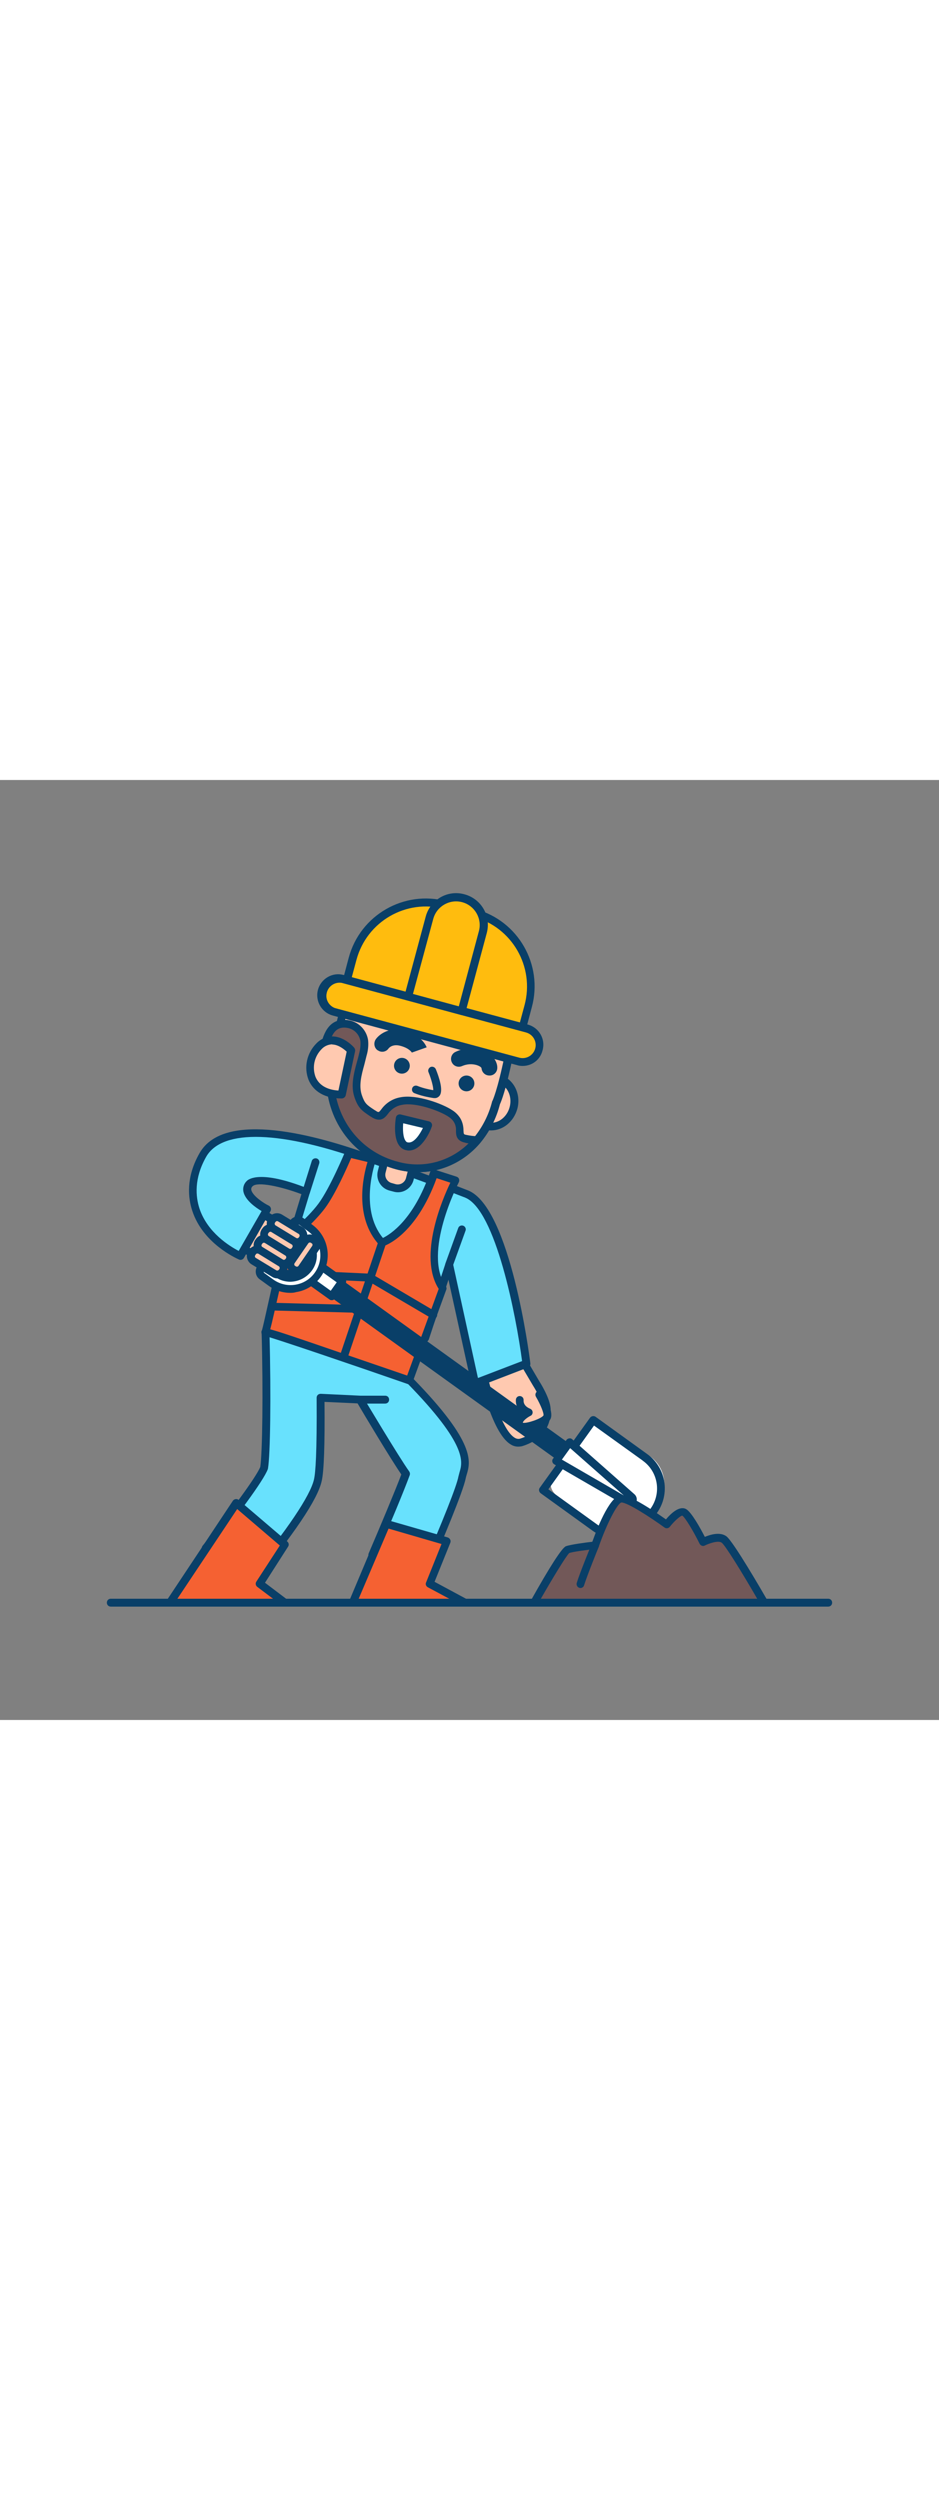 <svg version="1.1" id="Layer_1" xmlns="http://www.w3.org/2000/svg" xmlns:xlink="http://www.w3.org/1999/xlink" x="0px" y="0px" viewBox="0 0 500 500" style="width: 188px;" xml:space="preserve" data-imageid="under-constructions-31" imageName="Under Constructions" class="illustrations_image">
<rect x="0" y="0" width="500" height="500" fill="#808080" stroke="none"/>
<style type="text/css">
	.st0_under-constructions-31{fill:#FFC9B0;}
	.st1_under-constructions-31{fill:#093F68;}
	.st2_under-constructions-31{fill:#68E1FD;}
	.st3_under-constructions-31{fill:#725858;}
	.st4_under-constructions-31{fill:#FFFFFF;}
	.st5_under-constructions-31{fill:#FFBC0E;}
	.st6_under-constructions-31{fill:#F56132;}
	.st7_under-constructions-31{fill:none;}
</style>
<g id="character_under-constructions-31">
	<polygon class="st0_under-constructions-31" points="136.2,228.6 155.4,240.1 142.3,256.4 123.9,246.1 &#9;"/>
	<path class="st1_under-constructions-31" d="M142.3,258.4c-0.4,0-0.7-0.1-1-0.3l-18.4-10.3c-0.5-0.3-0.9-0.8-1-1.4c-0.1-0.6,0-1.2,0.3-1.7l12.4-17.4&#10;&#9;&#9;c0.6-0.9,1.8-1.1,2.8-0.6l19.2,11.5c0.5,0.3,0.9,0.8,1,1.4c0.1,0.6,0,1.2-0.4,1.7l-13.2,16.2C143.5,258.2,142.9,258.4,142.3,258.4z&#10;&#9;&#9; M126.9,245.4l14.8,8.3l10.5-13l-15.4-9.2L126.9,245.4z"/>
	<path class="st0_under-constructions-31" d="M276.6,305.9l8.8,15c0,0,5.4,8.4,5.7,13.6s-1.3,14-13.8,17.8c-12.2,3.7-21.2-40.9-21.2-40.9L276.6,305.9z"/>
	<path class="st1_under-constructions-31" d="M275.9,354.6c-1.4,0-2.8-0.4-4-1.2c-10.4-6.2-17.1-38-17.8-41.6c-0.2-1.1,0.4-2.1,1.5-2.4l20.5-5.5&#10;&#9;&#9;c0.9-0.2,1.9,0.2,2.3,1l8.8,15c0.2,0.3,5.7,8.8,6,14.6c0.3,5.6-1.3,15.6-15.3,19.9C277.3,354.5,276.6,354.6,275.9,354.6z&#10;&#9;&#9; M258.6,312.9c2.3,10.4,8.4,32.8,15.5,37c0.8,0.5,1.8,0.7,2.7,0.5c10.7-3.3,12.6-10.3,12.4-15.7c-0.2-3.9-4-10.4-5.4-12.6&#10;&#9;&#9;l-8.1-13.7L258.6,312.9z"/>
	<path class="st2_under-constructions-31 targetColor" d="M218.1,319.5l0.5-27.4l-48.9-5.1c0-0.8,0-1.6-0.1-2.4l-18,0.5l-1-0.1v0.1l-9.4,8.6c1,33.5,0.4,65.2-0.7,72.3&#10;&#9;&#9;c-2.2,6-17.8,26.7-31.1,42.7l22.5,18.8c15.6-18.6,34.6-43.3,37.2-55c1.3-6,1.6-24.5,1.4-43.8l21,1c0,0,19,31.8,24.5,39.5&#10;&#9;&#9;c-3.1,8.5-10.9,27.3-17.8,43.2l26.8,11.6c7.2-16.7,19.6-45.7,21-53C247.2,364.7,255.2,357.3,218.1,319.5z" style="fill: rgb(104, 225, 253);"/>
	<path class="st1_under-constructions-31" d="M132,429.5c-0.5,0-1-0.2-1.3-0.5l-22.5-18.8c-0.9-0.7-1-2-0.3-2.9c0,0,0,0,0,0c14.3-17.1,28.5-36.5,30.7-41.9&#10;&#9;&#9;c1.1-7.4,1.6-39.3,0.7-71.7c0-0.6,0.2-1.2,0.7-1.6l9.1-8.4c0.1-0.1,0.2-0.2,0.3-0.3c0.4-0.4,1-0.6,1.6-0.6l0.8,0.1l17.9-0.5&#10;&#9;&#9;c1.1,0,2.1,0.9,2.1,2v0.6l47,5c1.1,0.1,1.9,1,1.9,2.1l-0.5,26.5c33.4,34.2,30.3,44.2,28.3,50.9c-0.2,0.7-0.4,1.3-0.5,1.9&#10;&#9;&#9;c-1.4,7.1-12.2,32.9-21.1,53.4c-0.5,1.1-1.7,1.5-2.7,1.1c0,0,0,0,0,0l-26.8-11.7c-1.1-0.5-1.5-1.7-1.1-2.8&#10;&#9;&#9;c6.1-14.2,13.9-32.8,17.4-42c-5.6-8.1-20.2-32.5-23.3-37.8l-17.6-0.8c0.2,22.8-0.3,37-1.5,42.1c-2.1,9.7-14.8,28.5-37.6,55.9&#10;&#9;&#9;C133.2,429.3,132.6,429.5,132,429.5z M112.5,408.4l19.3,16.1c21-25.3,33.5-43.9,35.4-52.5c0.8-3.4,1.6-13.8,1.4-43.4&#10;&#9;&#9;c0-0.6,0.2-1.1,0.6-1.5c0.4-0.4,1-0.6,1.6-0.6l21,1c0.7,0,1.3,0.4,1.7,1c0.2,0.3,19,31.8,24.4,39.3c0.4,0.6,0.5,1.3,0.3,1.9&#10;&#9;&#9;c-3.1,8.5-10.8,26.9-17.1,41.4l23,10c11.8-27.2,19.1-45.6,20-50.6c0.2-0.8,0.4-1.5,0.6-2.3c1.6-5.4,4.4-14.4-27.9-47.4&#10;&#9;&#9;c-0.4-0.4-0.6-0.9-0.6-1.5l0.5-25.5l-47-4.9c-1-0.1-1.8-1-1.9-2v-0.3l-16,0.5h-0.2l-8.1,7.4c0.9,33.6,0.4,64.7-0.8,71.7&#10;&#9;&#9;c0,0.1-0.1,0.3-0.1,0.4C140.3,372.8,125.4,392.7,112.5,408.4L112.5,408.4z"/>
	<path class="st2_under-constructions-31 targetColor" d="M280.4,310.4c0,0-10.2-81.8-31.9-90.3c-23.5-9.2-50.1-18.3-50.1-18.3c-2.7-0.8-74.8-29.4-90.3-2.5&#10;&#9;&#9;c-7,12.2-5.9,22.6-3.7,29.1c5.4,16.2,21.9,23.8,23.8,24.6l14.2-24.8c-2.7-1.3-14.5-8.4-9.2-13.8c5.2-5.4,30,4.4,30,4.4l-16.4,54.3&#10;&#9;&#9;l79.8,23.4l12.8-38.9l13.8,63.1L280.4,310.4z" style="fill: rgb(104, 225, 253);"/>
	<path class="st1_under-constructions-31" d="M253.1,323c-0.3,0-0.7-0.1-1-0.2c-0.5-0.3-0.9-0.8-1.1-1.4l-12.2-55.6l-10.4,31.6c-0.3,1.1-1.5,1.7-2.6,1.4&#10;&#9;&#9;L146,275.3c-1.1-0.3-1.7-1.5-1.4-2.6l15.9-52.4c-10.9-4.1-23.5-6.8-26-4.2c-0.6,0.5-0.8,1.2-0.7,1.9c0.6,3.2,6.9,7.3,9.3,8.4&#10;&#9;&#9;c1,0.5,1.5,1.7,1,2.8c0,0.1-0.1,0.1-0.1,0.2l-14.1,24.8c-0.5,0.9-1.7,1.3-2.6,0.9c-2-0.9-19.3-8.8-24.9-25.9&#10;&#9;&#9;c-2.3-6.9-3.5-17.9,3.9-30.8c13.3-23.1,62.8-9.3,91.2,1l1.4,0.5c0.4,0.1,27,9.2,50.3,18.4c22.6,8.9,32.8,88.6,33.2,92&#10;&#9;&#9;c0.1,1-0.4,1.9-1.3,2.2l-27.3,10.5C253.6,322.9,253.3,323,253.1,323z M239.2,255.7h0.1c0.9,0.1,1.7,0.7,1.9,1.6l13.3,60.8l23.5-9&#10;&#9;&#9;c-3.1-23.5-14-80.5-30.4-87c-23.2-9.1-49.8-18.2-50-18.3s-0.7-0.2-1.6-0.6c-46.2-16.8-77.6-17.8-86.2-2.8&#10;&#9;&#9;c-6.6,11.6-5.6,21.3-3.6,27.5c4.3,13,16.3,20.2,20.9,22.6l12.2-21.2c-3.1-1.8-8.8-5.8-9.7-10.4c-0.4-2.1,0.3-4.2,1.8-5.6&#10;&#9;&#9;c1-1.1,7.5-5.9,32.3,3.9c1,0.4,1.6,1.5,1.2,2.6l-15.8,52.2l75.9,22.2l12.2-37C237.6,256.3,238.3,255.7,239.2,255.7L239.2,255.7z"/>
	<path class="st0_under-constructions-31" d="M205.4,199.8l15,3.9l0,0l-3.1,11.9c-0.4,1.7-2.2,2.7-3.8,2.3l-8.9-2.3c-1.7-0.4-2.7-2.2-2.3-3.8L205.4,199.8&#10;&#9;&#9;L205.4,199.8z"/>
	<path class="st1_under-constructions-31" d="M211.9,219.3c-0.7,0-1.5-0.1-2.2-0.3l0,0l-2.3-0.6c-4.6-1.2-7.4-5.9-6.2-10.5c0,0,0,0,0,0l2.2-8.6&#10;&#9;&#9;c0.3-1.1,1.4-1.8,2.5-1.5c0,0,0,0,0,0l15,3.9c1.1,0.3,1.8,1.4,1.5,2.5c0,0,0,0,0,0l-2.2,8.6C219.2,216.6,215.8,219.3,211.9,219.3&#10;&#9;&#9;L211.9,219.3z M210.7,215c1.2,0.3,2.4,0.1,3.4-0.5c1-0.6,1.8-1.6,2.1-2.8l1.7-6.6l-10.9-2.8l-1.7,6.6c-0.3,1.2-0.1,2.4,0.5,3.4&#10;&#9;&#9;c0.6,1,1.6,1.8,2.8,2.1L210.7,215z"/>
	<ellipse transform="matrix(0.25 -0.968 0.968 0.25 30.577 382.441)" class="st0_under-constructions-31" cx="262.2" cy="171.5" rx="13" ry="11.6"/>
	<path class="st1_under-constructions-31" d="M261.5,186.4c-1.1,0-2.1-0.1-3.1-0.4c-3.6-1-6.7-3.4-8.3-6.8c-3.6-7.2-1.3-15.9,5.3-20.5&#10;&#9;&#9;c3.1-2.1,6.9-2.8,10.6-1.9c7.3,1.9,11.6,10,9.5,18l0,0C273.6,181.8,267.8,186.4,261.5,186.4z M262.8,160.7c-1.8,0-3.6,0.6-5.1,1.6&#10;&#9;&#9;c-4.8,3.4-6.5,9.8-3.9,15.1c1.1,2.3,3.2,4,5.7,4.7c5.1,1.3,10.4-2.4,11.9-8.2l0,0c1.5-5.8-1.4-11.6-6.5-12.9&#10;&#9;&#9;C264.2,160.8,263.5,160.7,262.8,160.7z M273.4,174.4L273.4,174.4z"/>
	<path class="st0_under-constructions-31" d="M187.2,108.7c-4,12.4-10.5,34.2-9.6,46.7c1.7,21.5,14.6,44.8,33.9,49.8c15.5,4.3,32.1-1,42.4-13.4&#10;&#9;&#9;c4.8-5.8,8.3-12.6,10.1-19.9c0,0,2.6-4.8,6.8-25.2s6.1-31-30.8-47.2C211.5,87,191.2,96.3,187.2,108.7z"/>
	<path class="st1_under-constructions-31" d="M222.5,208.6c-3.9,0-7.8-0.5-11.5-1.5c-15.9-4.2-33.2-23.2-35.4-51.6c-0.7-9.4,2.4-25,9.7-47.5&#10;&#9;&#9;c1.8-5.6,6.4-10.4,13-13.3s21-6.6,42.7,2.8c38.7,16.9,36.2,29.2,32.1,49.5c-3.7,18.1-6.3,24.2-6.9,25.5&#10;&#9;&#9;c-1.9,7.5-5.5,14.6-10.5,20.6C247.4,202.9,235.3,208.7,222.5,208.6z M214.4,95.6c-5-0.1-9.9,0.9-14.5,2.8&#10;&#9;&#9;c-5.5,2.5-9.2,6.3-10.7,10.8c-2.6,8.1-10.5,32.7-9.5,45.9c1.5,19.6,13.4,43,32.3,47.9c14.8,4,30.5-0.9,40.3-12.7&#10;&#9;&#9;c4.6-5.6,7.9-12.1,9.7-19.1c0-0.2,0.1-0.3,0.2-0.5c0,0,2.6-5.1,6.6-24.6c4.1-20.1,6-29.3-29.6-44.8C231.4,97.8,223,95.8,214.4,95.6&#10;&#9;&#9;L214.4,95.6z"/>
	<path class="st3_under-constructions-31" d="M240.1,177.5c-4.6-3-18.1-8.3-26.3-6.6c-10.7,2.2-8.2,11.1-15,6.6c-4.7-3.1-6.1-4-7.9-9.4&#10;&#9;&#9;c-2.4-7.1,1-14.9,2.5-21.9c0.7-2.5,1-5,0.7-7.6c-0.7-4.2-3.8-7.5-7.9-8.6c-14.1-3.3-13.8,17-14.9,25.6l6.1,1.6l-1.4,4.9&#10;&#9;&#9;c1.7,21.5,16.3,38.1,35.6,43.1c15.5,4.3,32.1-1,42.4-13.4c-1.9-0.1-3.9-0.4-5.8-0.8c-5.4-1.2-1.4-5.1-4.7-10.1&#10;&#9;&#9;C242.5,179.5,241.4,178.4,240.1,177.5z"/>
	<path class="st1_under-constructions-31" d="M222.5,208.6c-3.9,0-7.8-0.5-11.5-1.5c-20.9-5.4-35.5-23-37.2-44.9c0-0.3,0-0.5,0.1-0.8l0.8-2.8l-4-1&#10;&#9;&#9;c-1-0.3-1.7-1.3-1.6-2.3c0.1-1.1,0.3-2.5,0.4-4c0.7-7.5,1.7-17.7,7.6-21.9c2.6-1.8,5.8-2.3,9.5-1.4c4.9,1.2,8.6,5.3,9.4,10.3&#10;&#9;&#9;c0.3,2.8,0,5.6-0.8,8.3c-0.4,1.6-0.8,3.2-1.2,4.8c-1.5,5.4-3,11-1.4,16c1.6,4.7,2.5,5.3,6.9,8.2l0.2,0.1c2,1.3,1.9,1.3,3.4-0.6&#10;&#9;&#9;c2.4-3.3,6-5.6,10-6.3c8.7-1.8,22.8,3.5,27.8,6.9l0,0c1.6,1,2.9,2.3,4,3.9c1.3,2,1.9,4.4,1.9,6.8c0.1,2.1,0.1,2.1,1.6,2.4&#10;&#9;&#9;c1.8,0.4,3.7,0.6,5.5,0.7c0.8,0.1,1.5,0.6,1.8,1.3c0.3,0.7,0.2,1.6-0.3,2.1C247.4,202.9,235.3,208.6,222.5,208.6z M178,162.3&#10;&#9;&#9;c1.7,19.9,15,35.9,34,40.8c13.4,3.7,27.6-0.1,37.5-9.8c-0.7-0.1-1.3-0.2-1.9-0.4c-4.7-1-4.8-4.1-4.8-6.4c0.1-1.7-0.3-3.3-1.2-4.7&#10;&#9;&#9;c-0.7-1.1-1.7-2-2.8-2.7l0,0c-4.6-3.1-17.5-7.8-24.7-6.3c-3.1,0.5-5.8,2.3-7.6,4.9c-1.6,2-3.9,4.8-9,1.4l-0.2-0.1&#10;&#9;&#9;c-4.6-3.1-6.6-4.4-8.6-10.4s-0.3-12.6,1.3-18.4c0.4-1.6,0.9-3.1,1.2-4.6c0.6-2.2,0.9-4.5,0.7-6.8c-0.6-3.3-3-6-6.3-6.8&#10;&#9;&#9;c-2.5-0.6-4.5-0.3-6.1,0.8c-4.4,3.1-5.3,12.6-5.9,18.9c-0.1,0.8-0.1,1.6-0.2,2.3l4.3,1.1c1.1,0.3,1.8,1.4,1.5,2.5c0,0,0,0.1,0,0.1&#10;&#9;&#9;L178,162.3z"/>
	<ellipse transform="matrix(0.25 -0.968 0.968 0.25 13.342 321.257)" class="st1_under-constructions-31" cx="214.1" cy="152" rx="4.2" ry="4.2"/>
	<circle class="st1_under-constructions-31" cx="248.4" cy="161.4" r="4.2"/>
	<path class="st1_under-constructions-31" d="M231.3,169.2H231c-3.5-0.5-7-1.3-10.3-2.6c-1.1-0.4-1.6-1.6-1.2-2.7c0.4-1.1,1.6-1.6,2.7-1.2l0,0&#10;&#9;&#9;c2.7,1.1,5.6,1.8,8.5,2.3c0.1-1.6-1-5.8-2.5-9.5c-0.5-1,0-2.3,1-2.8c1-0.5,2.3,0,2.8,1c0,0.1,0.1,0.1,0.1,0.2c1.6,4,4.1,11.1,2,14&#10;&#9;&#9;C233.4,168.8,232.4,169.3,231.3,169.2z"/>
	<path class="st1_under-constructions-31" d="M219.3,145c0,0-1.2-2.3-6.1-3.6c-4.1-1.1-6,1-6.3,1.4c-1.3,1.9-3.9,2.3-5.7,1c0,0,0,0-0.1,0&#10;&#9;&#9;c-1.9-1.3-2.3-4-1-5.9c0,0,0,0,0,0c1.9-2.7,7.3-6.7,15.2-4.6c9.4,2.5,11.6,8.2,11.9,8.9L219.3,145z"/>
	<path class="st1_under-constructions-31" d="M260.6,157.2L260.6,157.2c-2.3,0-4-1.7-4.2-3.9c-0.1-0.4-0.8-1.1-2.7-1.7c-2.5-0.7-5.1-0.5-7.5,0.5&#10;&#9;&#9;c-2.1,1-4.6,0.2-5.6-1.9c-1-2-0.2-4.5,1.8-5.5c4.3-2.1,9.2-2.4,13.8-1.1c6.9,2.1,8.7,7,8.6,9.5&#10;&#9;&#9;C264.8,155.4,262.9,157.3,260.6,157.2z M256.4,153L256.4,153z"/>
	<path class="st0_under-constructions-31" d="M187,143.7c0,0-8.8-10.2-17.1-2.1s-6.9,25.8,12.1,25.6L187,143.7z"/>
	<path class="st1_under-constructions-31" d="M181.8,169.4c-8.6,0-14.9-3.6-17.5-9.9c-2.6-6.7-0.9-14.3,4.2-19.4c2.3-2.4,5.5-3.8,8.9-3.7&#10;&#9;&#9;c6.2,0.3,11,5.7,11.2,6c0.4,0.5,0.6,1.2,0.5,1.8l-5,23.5c-0.2,0.9-1,1.6-2,1.7L181.8,169.4z M176.8,140.6c-2.1,0.1-4.1,1-5.5,2.5&#10;&#9;&#9;c-3.9,3.9-5.2,9.6-3.3,14.8c1.8,4.4,6.1,6.9,12.2,7.3l4.4-20.7c-1.3-1.2-4.3-3.7-7.6-3.8L176.8,140.6z"/>
	<path class="st4_under-constructions-31" d="M212.8,180l15.2,3.7c0,0-4.6,12-11,11.2S212.8,180,212.8,180z"/>
	<path class="st1_under-constructions-31" d="M217.7,197.1c-0.3,0-0.6,0-0.9-0.1c-1.7-0.2-3.2-1.1-4.2-2.5c-3.4-4.5-2-13.8-1.8-14.9&#10;&#9;&#9;c0.1-0.6,0.4-1.1,0.9-1.4c0.5-0.3,1.1-0.4,1.6-0.3l15.2,3.7c1.1,0.3,1.8,1.4,1.5,2.5c0,0.1,0,0.2-0.1,0.3&#10;&#9;&#9;C229.5,185.8,225,197.1,217.7,197.1z M214.7,182.6c-0.3,3.3-0.1,7.6,1.3,9.4c0.3,0.5,0.8,0.8,1.4,0.8c3.1,0.4,6.2-4.4,7.8-7.7&#10;&#9;&#9;L214.7,182.6z"/>
	<path class="st5_under-constructions-31" d="M278.3,131.6l-93.6-25.2l0,0l3.2-12c5.7-21.2,27.5-33.7,48.7-28l0,0l16.9,4.5c21.2,5.7,33.7,27.5,28,48.7l0,0&#10;&#9;&#9;L278.3,131.6L278.3,131.6z"/>
	<path class="st1_under-constructions-31" d="M278.3,133.7c-0.2,0-0.4,0-0.5-0.1l-93.6-25.2c-1.1-0.3-1.8-1.5-1.5-2.6l3-11.3c6.1-22.7,29.5-36.1,52.1-30&#10;&#9;&#9;l15.4,4.2c22.7,6.1,36.1,29.5,30,52.1l-3,11.3C280.1,133.1,279.3,133.7,278.3,133.7L278.3,133.7z M187.3,105l89.5,24.1l2.5-9.3&#10;&#9;&#9;c5.5-20.4-6.6-41.5-27.1-47l0,0l-15.4-4.2c-20.5-5.5-41.5,6.6-47,27.1L187.3,105z"/>
	<path class="st5_under-constructions-31" d="M280.5,151l-107.3-28.9c-2.3-0.6-3.7-3-3.1-5.3l2.5-9.1c0.6-2.3,3-3.7,5.3-3.1l107.3,28.9&#10;&#9;&#9;c2.3,0.6,3.7,3,3.1,5.3l-2.5,9.1C285.2,150.2,282.8,151.6,280.5,151z"/>
	<path class="st1_under-constructions-31" d="M278.3,152.1c-1,0-2-0.1-2.9-0.4l-98.2-26.4l0,0c-5.9-1.6-9.5-7.7-7.9-13.7c1.6-5.9,7.7-9.5,13.6-7.9&#10;&#9;&#9;l98.2,26.4c5.9,1.6,9.5,7.7,7.8,13.7C287.7,148.8,283.3,152.1,278.3,152.1L278.3,152.1z M178.3,121.3l98.2,26.4&#10;&#9;&#9;c3.7,1,7.5-1.2,8.5-4.9c1-3.7-1.2-7.5-4.9-8.5l-98.2-26.4c-3.8-0.6-7.4,2-8,5.8C173.3,116.9,175.2,120.1,178.3,121.3L178.3,121.3z"/>
	<path class="st5_under-constructions-31" d="M245.8,122.9l-28.4-7.6l0,0l11.6-42.9c2-7.3,9.5-11.6,16.8-9.7l1.9,0.5c7.3,2,11.6,9.5,9.7,16.8L245.8,122.9&#10;&#9;&#9;L245.8,122.9z"/>
	<path class="st1_under-constructions-31" d="M245.8,125c-0.2,0-0.4,0-0.5-0.1l-28.4-7.7c-0.5-0.1-1-0.5-1.3-1c-0.3-0.5-0.4-1.1-0.2-1.6l11.3-42&#10;&#9;&#9;c2.4-8.9,11.6-14.3,20.6-11.8l-0.6,2l0.6-2c9,2.4,14.3,11.6,11.9,20.6c0,0,0,0,0,0l-11.3,42C247.5,124.3,246.7,125,245.8,125z&#10;&#9;&#9; M219.9,113.8l24.4,6.6l10.7-40c1.8-6.7-2.2-13.6-8.9-15.4l0,0c-6.7-1.8-13.6,2.2-15.4,8.9c0,0,0,0,0,0L219.9,113.8z"/>
	<path class="st6_under-constructions-31" d="M203.5,246.1c0,0,16.7-5.1,27.7-36.9l11.5,3.8c0,0-20.1,38.4-6.7,57.4l-17.9,49.1c0,0-77-26.6-76.8-25.8&#10;&#9;&#9;s10.9-48.3,10.9-48.3s12.7-10.2,19.1-18.9s14.4-27.8,14.4-27.8l12.6,3.1C198.3,201.8,188.1,229.3,203.5,246.1z"/>
	<path class="st1_under-constructions-31" d="M218.1,321.5c-0.2,0-0.5,0-0.7-0.1c-28.5-9.9-71.7-24.6-76.1-25.6l0,0c-1.2,0-2.1-0.9-2.1-2.1&#10;&#9;&#9;c0-0.4,0.1-0.7,0.3-1c0.9-3.1,6.8-30,10.6-47.7c0.1-0.5,0.4-0.9,0.7-1.2c0.1-0.1,12.6-10.1,18.8-18.5s14-27.2,14.1-27.4&#10;&#9;&#9;c0.4-1,1.4-1.5,2.4-1.2l12.6,3.1c1.1,0.3,1.8,1.4,1.5,2.5c0,0.1,0,0.2-0.1,0.2c-0.1,0.2-9.2,25.4,3.8,41.1&#10;&#9;&#9;c3.9-1.9,16.4-9.7,25.1-35c0.4-1.1,1.5-1.7,2.6-1.3l11.5,3.7c0.6,0.2,1.1,0.6,1.3,1.2c0.2,0.6,0.2,1.2-0.1,1.8&#10;&#9;&#9;c-0.2,0.4-19.4,37.5-6.9,55.3c0.4,0.6,0.5,1.3,0.2,1.9l-17.9,49.1C219.7,321,219,321.5,218.1,321.5z M143.9,292.2&#10;&#9;&#9;c4.3,1.1,14,4.4,36.7,12.2c15.5,5.3,30.9,10.6,36.2,12.4l16.8-46.1c-11.1-17.5,2.1-48,6.2-56.5l-7.3-2.4&#10;&#9;&#9;c-11.2,30.7-27.7,36-28.4,36.2c-0.8,0.2-1.6,0-2.1-0.6c-13.7-14.9-8.5-37.1-6.3-44.2l-8.7-2.1c-2.1,4.9-8.4,19.2-13.9,26.6&#10;&#9;&#9;c-5.8,7.8-16.3,16.7-18.9,18.8c-0.6,2.8-2.8,13.1-5.1,23.4C146.2,282.5,144.8,288.9,143.9,292.2z"/>
	<path class="st1_under-constructions-31" d="M230.8,286.6c-0.4,0-0.7-0.1-1.1-0.3l-33.2-19.5l-47.4-2.2c-1.2,0-2-1-2-2.2c0,0,0,0,0,0c0.1-1.2,1-2,2.2-2&#10;&#9;&#9;l47.9,2.2c0.4,0,0.7,0.1,1,0.3l33.6,19.8c1,0.6,1.3,1.9,0.7,2.9C232.2,286.2,231.6,286.6,230.8,286.6L230.8,286.6z"/>
	<path class="st1_under-constructions-31" d="M224.8,303.2c-0.4,0-0.7-0.1-1.1-0.3l-33.1-19.5l-44.9-1.2c-1.1,0-2-1-2-2.1c0.1-1.1,1-2,2.1-2l45.4,1.2&#10;&#9;&#9;c0.4,0,0.7,0.1,1,0.3l33.6,19.8c1,0.6,1.3,1.9,0.7,2.9C226.3,302.9,225.6,303.2,224.8,303.2L224.8,303.2z"/>
	<path class="st1_under-constructions-31" d="M183.1,308.6c-0.2,0-0.5,0-0.7-0.1c-1.1-0.4-1.7-1.6-1.3-2.6c0,0,0,0,0,0l20.4-60.5c0.4-1.1,1.6-1.7,2.7-1.3&#10;&#9;&#9;s1.7,1.6,1.3,2.7l-20.4,60.5C184.8,308.1,184,308.7,183.1,308.6z"/>
	<path class="st4_under-constructions-31" d="M323.2,343.3l23.1,16.6c7.9,5.7,9.8,16.7,4.1,24.6l0,0l-6.1,8.5c-5.7,8-16.7,9.8-24.6,4.2c0,0,0,0-0.1,0&#10;&#9;&#9;l-23.1-16.6c-3.6-2.6-4.4-7.5-1.8-11.1l17.4-24.3C314.6,341.6,319.6,340.8,323.2,343.3z"/>
	<path class="st1_under-constructions-31" d="M328.5,403.5c-4.7,0-9.2-1.5-13-4.2l-27.6-19.9c-0.9-0.7-1.2-2-0.5-2.9c0,0,0,0,0,0l26.8-37.3&#10;&#9;&#9;c0.7-0.9,2-1.1,2.9-0.5l27.6,19.9c10,7.2,12.3,21.2,5.1,31.3l-3.1,4.3C342.5,400.1,335.7,403.6,328.5,403.5z M292,377.3l25.9,18.7&#10;&#9;&#9;c8.2,5.9,19.5,4,25.4-4.1l3.1-4.3c5.9-8.2,4.1-19.6-4.1-25.5c0,0-0.1,0-0.1-0.1l-25.9-18.6L292,377.3z"/>
	
		<rect x="242.7" y="235.7" transform="matrix(0.584 -0.812 0.812 0.584 -156.235 332.366)" class="st1_under-constructions-31" width="6.7" height="165.9"/>
	<path class="st1_under-constructions-31" d="M311.4,371.8c-0.4,0-0.9-0.1-1.2-0.4l-134.7-96.8c-0.9-0.7-1.1-2-0.5-2.9l3.9-5.5c0.3-0.5,0.8-0.8,1.4-0.8&#10;&#9;&#9;c0.5-0.1,1.1,0,1.6,0.4l134.6,96.8c0.9,0.7,1.1,2,0.5,2.9l-3.9,5.5c-0.3,0.5-0.8,0.8-1.4,0.8L311.4,371.8z M179.7,272.4l131.2,94.4&#10;&#9;&#9;l1.5-2.1l-131.2-94.4L179.7,272.4z"/>
	<path class="st4_under-constructions-31" d="M334.4,384.3l-38.2-22.1l7.1-9.9l33.1,29.2c0.7,0.6,0.8,1.7,0.2,2.4C336,384.5,335.1,384.7,334.4,384.3z"/>
	<path class="st1_under-constructions-31" d="M335.2,386.6c-0.7,0-1.4-0.2-1.9-0.5L295.1,364c-0.5-0.3-0.9-0.8-1-1.4c-0.1-0.6,0-1.2,0.4-1.6l7.1-9.9&#10;&#9;&#9;c0.3-0.5,0.9-0.8,1.5-0.9c0.6-0.1,1.2,0.1,1.6,0.5l33.1,29.2c1.6,1.4,1.7,3.8,0.3,5.4C337.3,386.1,336.3,386.6,335.2,386.6z&#10;&#9;&#9; M335.4,382.5l-1,1.8L335.4,382.5z M299.2,361.5l33,19.1l-28.6-25.2L299.2,361.5z"/>
	<polyline class="st4_under-constructions-31" points="163.2,265 176.6,274.6 182.3,266.7 168.9,257.1 &#9;"/>
	<path class="st1_under-constructions-31" d="M176.6,276.7c-0.4,0-0.9-0.1-1.2-0.4l-13.4-9.6c-1-0.6-1.2-1.9-0.6-2.9c0.6-1,1.9-1.2,2.9-0.6&#10;&#9;&#9;c0,0,0.1,0.1,0.1,0.1l11.7,8.4l3.2-4.5l-11.7-8.4c-1-0.6-1.2-1.9-0.6-2.9c0.6-1,1.9-1.2,2.9-0.6c0,0,0.1,0.1,0.1,0.1l13.4,9.6&#10;&#9;&#9;c1,0.6,1.2,1.9,0.6,2.9c0,0-0.1,0.1-0.1,0.1l-5.7,7.9c-0.3,0.5-0.8,0.8-1.4,0.8C176.9,276.7,176.7,276.7,176.6,276.7z"/>
	<path class="st4_under-constructions-31" d="M144.2,267.4l-4.7-3.4c-1.3-1-1.6-2.8-0.7-4.2l17.4-24.2c1-1.3,2.8-1.6,4.2-0.7l4.6,3.3&#10;&#9;&#9;c7.9,5.9,9.5,17.2,3.5,25.1C162.9,271,152.1,272.8,144.2,267.4L144.2,267.4z M145.4,260.9l2.2,1.6c5.4,3.7,12.9,2.3,16.6-3.1&#10;&#9;&#9;c3.6-5.3,2.4-12.4-2.7-16.2l-2.2-1.6L145.4,260.9z"/>
	<path class="st1_under-constructions-31" d="M154.6,272.8c-4.2,0-8.2-1.3-11.6-3.8l-4.7-3.4c-2.3-1.6-2.8-4.8-1.2-7.1c0,0,0,0,0,0l17.4-24.2&#10;&#9;&#9;c1.6-2.3,4.8-2.8,7.1-1.2l4.6,3.4c9,6.5,11,19,4.5,27.9c-3.1,4.3-7.8,7.2-13,8C156.8,272.7,155.7,272.8,154.6,272.8z M158.7,236.5&#10;&#9;&#9;c-0.3,0-0.6,0.1-0.7,0.4l-17.4,24.2c-0.3,0.4-0.2,1,0.2,1.2c0,0,0,0,0,0l4.7,3.4l0,0c7.1,5.1,17,3.5,22.1-3.6&#10;&#9;&#9;c5.1-7.1,3.5-17-3.6-22.1l-4.6-3.4C159.1,236.5,158.9,236.5,158.7,236.5L158.7,236.5z M154.6,266.9c-2.9,0-5.8-0.9-8.1-2.6&#10;&#9;&#9;l-2.2-1.6c-0.5-0.3-0.8-0.8-0.8-1.4c-0.1-0.5,0-1.1,0.4-1.6l13.9-19.4c0.7-0.9,2-1.1,2.9-0.5c0,0,0,0,0,0l2.2,1.6&#10;&#9;&#9;c6.3,4.5,7.7,13.3,3.2,19.5c0,0,0,0,0,0C163.3,264.7,159.1,266.8,154.6,266.9L154.6,266.9z M148.4,260.4l0.5,0.4&#10;&#9;&#9;c4.4,3.2,10.6,2.2,13.8-2.2s2.2-10.6-2.2-13.8l0,0l-0.5-0.4L148.4,260.4z"/>
	<path class="st0_under-constructions-31" d="M147.7,232.1l13.7,8.4c0.7,0.4,0.9,1.3,0.5,2l-2,3.2c-0.4,0.7-1.3,0.9-2,0.5l-13.7-8.4c-0.7-0.4-0.9-1.3-0.5-2&#10;&#9;&#9;l2-3.2C146.1,231.9,147,231.6,147.7,232.1z"/>
	<path class="st1_under-constructions-31" d="M158.2,247.9c-1,0-1.9-0.3-2.7-0.8l0,0l-11-6.7c-2.4-1.5-3.2-4.7-1.7-7.1c0,0,0,0,0,0l0.3-0.4&#10;&#9;&#9;c1.5-2.4,4.7-3.2,7.1-1.7c0,0,0,0,0,0l11,6.7c2.4,1.5,3.2,4.7,1.7,7.1l-0.3,0.4C161.7,247,160,247.9,158.2,247.9z M157.7,243.6&#10;&#9;&#9;c0.5,0.3,1.1,0.2,1.4-0.3c0,0,0,0,0,0l0.3-0.4c0.1-0.2,0.2-0.5,0.1-0.8c-0.1-0.3-0.2-0.5-0.4-0.6l-11-6.7c-0.5-0.3-1.1-0.2-1.4,0.3&#10;&#9;&#9;c0,0,0,0,0,0l-0.3,0.4c-0.1,0.2-0.2,0.5-0.1,0.8c0.1,0.3,0.2,0.5,0.4,0.6L157.7,243.6z"/>
	<path class="st0_under-constructions-31" d="M168.9,247.7l-9.2,13.2c-0.5,0.7-1.4,0.8-2.1,0.4l-3.1-2.1c-0.7-0.5-0.8-1.4-0.4-2.1l9.2-13.2&#10;&#9;&#9;c0.5-0.7,1.4-0.8,2.1-0.4l3.1,2.1C169.2,246.1,169.4,247,168.9,247.7z"/>
	<path class="st1_under-constructions-31" d="M158.1,263c-1.1,0-2.1-0.3-2.9-0.9l-0.4-0.3c-1.1-0.8-1.9-2-2.2-3.3c-0.3-1.4,0-2.8,0.8-3.9l7.3-10.6&#10;&#9;&#9;c1.6-2.4,4.8-3,7.2-1.3c0,0,0,0,0.1,0l0.4,0.3c2.4,1.6,3,4.9,1.3,7.2c0,0,0,0,0,0l-7.3,10.6C161.5,262.2,159.9,263,158.1,263&#10;&#9;&#9;L158.1,263z M165,246c-0.3,0-0.6,0.2-0.8,0.4l-7.3,10.6l0,0c-0.2,0.2-0.2,0.5-0.2,0.8c0,0.3,0.2,0.5,0.4,0.6l0.4,0.3&#10;&#9;&#9;c0.5,0.3,1.1,0.2,1.4-0.2c0,0,0,0,0,0l7.3-10.6c0.2-0.2,0.2-0.5,0.2-0.8c0-0.3-0.2-0.5-0.4-0.6l-0.4-0.3&#10;&#9;&#9;C165.4,246.1,165.2,246,165,246z M155.1,255.8L155.1,255.8z"/>
	<path class="st0_under-constructions-31" d="M144.2,237.8l13.7,8.4c0.7,0.4,0.9,1.3,0.5,2l-2,3.2c-0.4,0.7-1.3,0.9-2,0.5l-13.7-8.4c-0.7-0.4-0.9-1.3-0.5-2&#10;&#9;&#9;l2-3.2C142.6,237.6,143.5,237.4,144.2,237.8z"/>
	<path class="st1_under-constructions-31" d="M154.6,253.7c-1,0-1.9-0.3-2.7-0.8l-10.9-6.7c-2.4-1.5-3.2-4.7-1.7-7.1c0,0,0,0,0,0l0.3-0.4&#10;&#9;&#9;c1.5-2.4,4.7-3.2,7.1-1.7l11,6.7c2.4,1.5,3.2,4.7,1.7,7.1l-0.3,0.4c-0.7,1.2-1.9,2-3.2,2.3C155.5,253.6,155.1,253.7,154.6,253.7z&#10;&#9;&#9; M144,240.3c-0.4,0-0.7,0.2-0.9,0.5l-0.3,0.4c-0.1,0.2-0.2,0.5-0.1,0.8c0.1,0.3,0.2,0.5,0.4,0.6l10.9,6.7l0,0&#10;&#9;&#9;c0.2,0.1,0.5,0.2,0.8,0.1c0.3-0.1,0.5-0.2,0.6-0.5l0.3-0.4c0.1-0.2,0.2-0.5,0.1-0.8c-0.1-0.3-0.2-0.5-0.4-0.6l-11-6.7&#10;&#9;&#9;C144.3,240.3,144.2,240.3,144,240.3z"/>
	<path class="st0_under-constructions-31" d="M140.7,243.5l13.7,8.4c0.7,0.4,0.9,1.3,0.5,2l-2,3.2c-0.4,0.7-1.3,0.9-2,0.5l-13.7-8.4c-0.7-0.4-0.9-1.3-0.5-2&#10;&#9;&#9;l2-3.2C139.1,243.3,140,243.1,140.7,243.5z"/>
	<path class="st1_under-constructions-31" d="M151.1,259.4c-1,0-1.9-0.3-2.7-0.8l0,0l-10.9-6.7c-2.4-1.5-3.2-4.7-1.7-7.1l0.3-0.4c1.5-2.4,4.7-3.2,7.1-1.7&#10;&#9;&#9;c0,0,0,0,0,0l10.9,6.7c2.4,1.5,3.2,4.7,1.7,7.1l-0.3,0.4C154.6,258.5,152.9,259.4,151.1,259.4z M150.6,255.1&#10;&#9;&#9;c0.5,0.3,1.1,0.1,1.4-0.3c0,0,0,0,0,0l0.3-0.4c0.3-0.5,0.1-1.1-0.3-1.4c0,0,0,0,0,0l-10.9-6.7c-0.5-0.3-1.1-0.2-1.4,0.3&#10;&#9;&#9;c0,0,0,0,0,0l-0.3,0.4c-0.3,0.5-0.2,1.1,0.3,1.4c0,0,0,0,0,0L150.6,255.1z"/>
	<path class="st0_under-constructions-31" d="M137.2,249.3l13.7,8.4c0.7,0.4,0.9,1.3,0.5,2l-2,3.2c-0.4,0.7-1.3,0.9-2,0.5l-13.7-8.4c-0.7-0.4-0.9-1.3-0.5-2&#10;&#9;&#9;l2-3.2C135.6,249.1,136.5,248.8,137.2,249.3z"/>
	<path class="st1_under-constructions-31" d="M147.6,265.1c-1,0-1.9-0.3-2.7-0.8l0,0l-11-6.7c-2.4-1.5-3.2-4.7-1.7-7.1c0,0,0,0,0,0l0.3-0.4&#10;&#9;&#9;c1.5-2.4,4.7-3.2,7.1-1.7l11,6.7c1.2,0.7,2,1.9,2.3,3.2c0.3,1.3,0.1,2.8-0.6,3.9l-0.3,0.4C151.1,264.2,149.4,265.1,147.6,265.1z&#10;&#9;&#9; M147.1,260.8c0.5,0.3,1.1,0.1,1.4-0.3c0,0,0,0,0,0l0.3-0.4c0.1-0.2,0.2-0.5,0.1-0.8c-0.1-0.3-0.2-0.5-0.4-0.6l-10.9-6.7&#10;&#9;&#9;c-0.2-0.1-0.5-0.2-0.8-0.1c-0.3,0.1-0.5,0.2-0.6,0.5l-0.3,0.4c-0.3,0.5-0.2,1.1,0.3,1.4c0,0,0,0,0,0L147.1,260.8z"/>
	<path class="st0_under-constructions-31" d="M287.1,327c0,0,5.8,9.5,4,12.2s-12.5,6.4-14.3,4.1c-2.4-3.2,4.7-6.9,4.7-6.9s-5.1-1.8-4.8-6.6"/>
	<path class="st1_under-constructions-31" d="M279,346.1c-1.5,0.1-2.9-0.4-3.9-1.5c-0.8-1-1.1-2.4-0.8-3.7c0.6-1.8,1.7-3.4,3.3-4.5c-2-1.7-3.1-4.2-2.9-6.8&#10;&#9;&#9;c0.1-1.2,1.1-2,2.2-1.9c1.2,0.1,2,1.1,1.9,2.2c-0.2,3.2,3.2,4.4,3.4,4.5c1.1,0.4,1.7,1.6,1.3,2.7c-0.2,0.5-0.5,0.9-1,1.1&#10;&#9;&#9;c-1.8,0.9-3.9,2.6-4.1,3.6c0,0,0,0,0,0.1c2,0.5,9.8-2.1,11-3.9c0.3-1.1-1.6-5.8-4-9.9c-0.6-1-0.3-2.3,0.7-2.9s2.3-0.3,2.9,0.7&#10;&#9;&#9;c2.4,4,6.1,11.1,3.9,14.4c-1.9,2.8-9.3,5.6-13.5,5.7L279,346.1z"/>
	<path class="st1_under-constructions-31" d="M239.2,259.9c-0.2,0-0.5,0-0.7-0.1c-1.1-0.4-1.6-1.6-1.3-2.7l6.8-18.8c0.4-1.1,1.6-1.6,2.7-1.2&#10;&#9;&#9;c1,0.4,1.6,1.6,1.2,2.6l-6.8,18.8C240.9,259.3,240.1,259.9,239.2,259.9z"/>
	<line class="st7_under-constructions-31" x1="163.1" y1="219" x2="168" y2="203.3"/>
	<path class="st1_under-constructions-31" d="M163.1,221.1c-0.2,0-0.4,0-0.6-0.1c-1.1-0.3-1.7-1.5-1.4-2.6l4.9-15.7c0.3-1.1,1.5-1.7,2.6-1.4&#10;&#9;&#9;c1.1,0.3,1.7,1.5,1.4,2.6l-5,15.7C164.7,220.5,164,221.1,163.1,221.1z"/>
	<path class="st1_under-constructions-31" d="M205.1,331.7h-13.6c-1.2,0-2.1-0.9-2.1-2.1c0-1.2,0.9-2.1,2.1-2.1h13.6c1.2,0,2.1,0.9,2.1,2.1&#10;&#9;&#9;S206.3,331.7,205.1,331.7C205.1,331.7,205.1,331.7,205.1,331.7z"/>
	<polygon class="st6_under-constructions-31" points="151.7,406.7 125.8,384.5 90.5,437.6 151.7,437.6 138.3,427.4 &#9;"/>
	<path class="st1_under-constructions-31" d="M151.7,439.7H90.5c-1.2,0-2.1-0.9-2.1-2.1c0-0.4,0.1-0.8,0.3-1.1l35.3-53.1c0.3-0.5,0.9-0.8,1.5-0.9&#10;&#9;&#9;c0.6-0.1,1.2,0.1,1.6,0.5l25.9,22.1c0.8,0.7,1,1.8,0.4,2.7L141.1,427l11.9,9c0.9,0.7,1.1,2,0.4,2.9&#10;&#9;&#9;C153,439.4,152.4,439.7,151.7,439.7L151.7,439.7z M94.4,435.6h51.1l-8.5-6.4c-0.9-0.7-1.1-1.9-0.5-2.8l12.5-19.2l-22.7-19.4&#10;&#9;&#9;L94.4,435.6z"/>
	<polygon class="st6_under-constructions-31" points="237.8,405 205.6,395.7 187.9,437.6 247.5,437.6 228.7,427.6 &#9;"/>
	<path class="st1_under-constructions-31" d="M247.5,439.7h-59.7c-1.2,0-2.1-0.9-2.1-2.1c0-0.3,0.1-0.6,0.2-0.8l17.7-42c0.4-1,1.5-1.5,2.5-1.2l32.3,9.3&#10;&#9;&#9;c0.6,0.2,1,0.6,1.3,1.1c0.3,0.5,0.3,1.2,0.1,1.7l-8.4,20.8l17.1,9.2c1,0.5,1.4,1.8,0.8,2.8C249,439.3,248.3,439.7,247.5,439.7&#10;&#9;&#9;L247.5,439.7z M191,435.5h48.2l-11.4-6.1c-0.9-0.5-1.4-1.6-0.9-2.6l8.2-20.4l-28.2-8.2L191,435.5z"/>
</g>
<g id="ground_under-constructions-31">
	<path class="st3_under-constructions-31" d="M284.4,437.6c0,0,15.2-27.1,17.7-28.1s14.9-2.4,14.9-2.4s8.7-24.7,14-24.7s24.1,13.7,24.1,13.7&#10;&#9;&#9;s6.2-8.2,9.2-6.5s10.1,15.8,10.1,15.8s7.6-4.1,11.2-1.4s21.3,33.6,21.3,33.6L284.4,437.6z"/>
	<path class="st1_under-constructions-31" d="M406.9,439.7H284.4c-1.2,0-2.1-0.9-2.1-2.1c0-0.4,0.1-0.7,0.3-1c10.3-18.4,16.6-28.1,18.7-29&#10;&#9;&#9;c2.3-0.9,10.5-2,14.1-2.4c3.5-9.8,9.9-24.8,15.5-24.8c5,0,18.4,9.2,23.7,12.9c2.6-3.1,7.1-7.4,10.7-5.5c2.9,1.6,7.7,10.3,10,14.8&#10;&#9;&#9;c2.9-1.2,8.1-2.8,11.5-0.3c3.8,2.9,18.9,29,21.9,34.2c0.6,1,0.2,2.3-0.8,2.9C407.6,439.6,407.2,439.7,406.9,439.7L406.9,439.7z&#10;&#9;&#9; M288,435.5h115.2c-8.1-14-17-28.4-18.9-29.8s-7,0.5-9,1.5c-0.5,0.3-1.1,0.3-1.6,0.1c-0.5-0.2-1-0.6-1.2-1.1&#10;&#9;&#9;c-3.2-6.5-7.7-14-9.2-14.9c-0.9,0-4.2,2.8-6.6,5.9c-0.7,0.9-2,1.1-2.9,0.4c-7.6-5.5-19.7-13.3-22.9-13.3c-2.2,0.5-7.8,11.3-12,23.3&#10;&#9;&#9;c-0.3,0.8-0.9,1.3-1.7,1.4c-4.5,0.5-12.2,1.5-14.1,2.2C301.3,413,294.4,424.3,288,435.5z"/>
	<path class="st1_under-constructions-31" d="M309.1,429.8c-0.2,0-0.4,0-0.6-0.1c-1.1-0.3-1.7-1.5-1.4-2.6c0,0,0,0,0,0c1.7-5.5,7.7-20.1,7.9-20.7&#10;&#9;&#9;c0.4-1.1,1.7-1.6,2.7-1.1c1.1,0.4,1.6,1.7,1.1,2.7l0,0c-0.1,0.1-6.1,15-7.8,20.4C310.8,429.2,310,429.8,309.1,429.8z"/>
	<path class="st1_under-constructions-31" d="M441,439.7H59c-1.2,0-2.1-0.9-2.1-2.1c0-1.2,0.9-2.1,2.1-2.1c0,0,0,0,0,0h382c1.2,0,2.1,0.9,2.1,2.1&#10;&#9;&#9;S442.2,439.7,441,439.7C441,439.7,441,439.7,441,439.7z"/>
</g>
</svg>